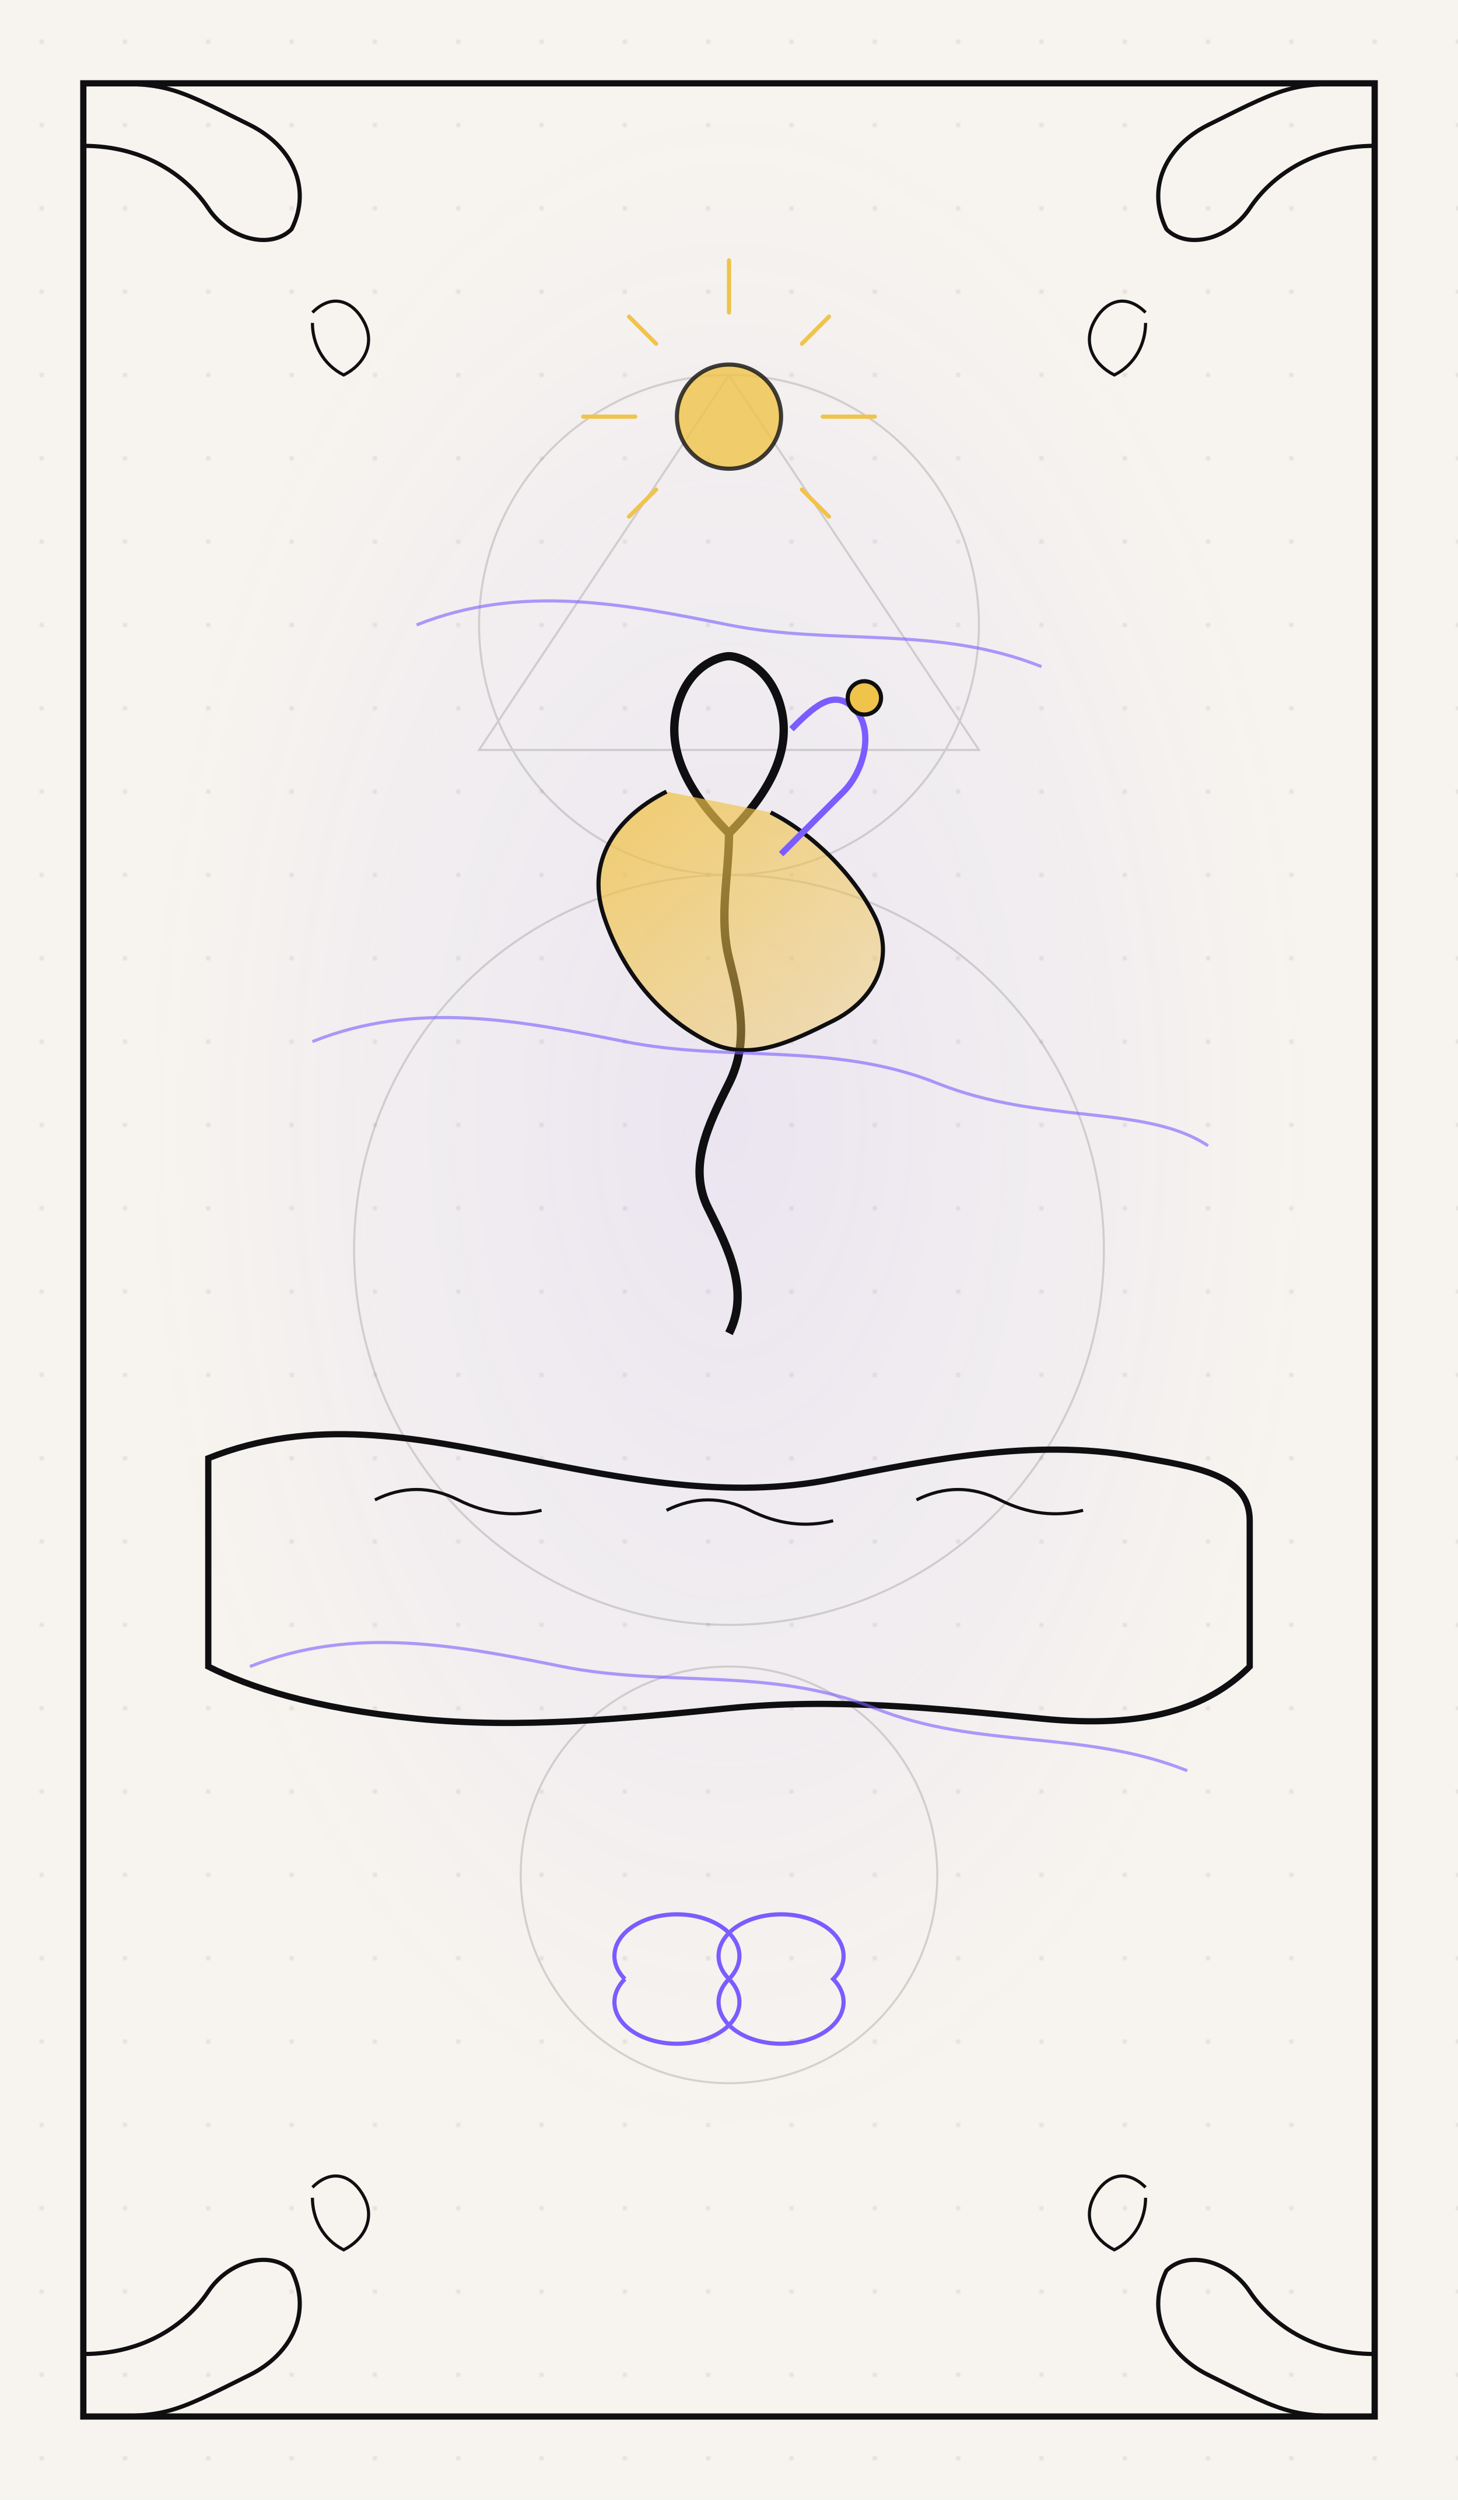 <svg width="700" height="1200" viewBox="0 0 700 1200" xmlns="http://www.w3.org/2000/svg">
  <defs>
    <radialGradient id="fool-center-glow" cx="50%" cy="45%" r="40%">
      <stop offset="0%" stop-color="#7a5cff" stop-opacity="0.1"/>
      <stop offset="100%" stop-color="#7a5cff" stop-opacity="0"/>
    </radialGradient>
    <linearGradient id="fool-accent-gold" x1="0%" y1="0%" x2="100%" y2="100%">
      <stop offset="0%" stop-color="#f0c34a" stop-opacity="0.8"/>
      <stop offset="100%" stop-color="#f0c34a" stop-opacity="0.3"/>
    </linearGradient>
    <pattern id="fool-sacred-dots" patternUnits="userSpaceOnUse" width="40" height="40">
      <circle cx="20" cy="20" r="1" fill="#0f0f11" opacity="0.1"/>
    </pattern>
  </defs>
  
  <rect width="700" height="1200" fill="#f7f4ef"/>
  <rect x="0" y="0" width="700" height="1200" fill="url(#fool-sacred-dots)"/>
  <rect x="0" y="0" width="700" height="1200" fill="url(#fool-center-glow)"/>
  
  <!-- Ornamental Border -->
  <path id="fool-border-frame" d="M40 40 L660 40 L660 1160 L40 1160 Z" 
        fill="none" stroke="#0f0f11" stroke-width="3"/>
  
  <!-- Corner Ornaments -->
  <path id="fool-corner-tl" d="M40 40 C80 40 80 40 120 60 C140 70 150 90 140 110 C130 120 110 115 100 100 C90 85 70 70 40 70 Z" 
        fill="none" stroke="#0f0f11" stroke-width="2"/>
  <path id="fool-corner-tr" d="M660 40 C620 40 620 40 580 60 C560 70 550 90 560 110 C570 120 590 115 600 100 C610 85 630 70 660 70 Z" 
        fill="none" stroke="#0f0f11" stroke-width="2"/>
  <path id="fool-corner-bl" d="M40 1160 C80 1160 80 1160 120 1140 C140 1130 150 1110 140 1090 C130 1080 110 1085 100 1100 C90 1115 70 1130 40 1130 Z" 
        fill="none" stroke="#0f0f11" stroke-width="2"/>
  <path id="fool-corner-br" d="M660 1160 C620 1160 620 1160 580 1140 C560 1130 550 1110 560 1090 C570 1080 590 1085 600 1100 C610 1115 630 1130 660 1130 Z" 
        fill="none" stroke="#0f0f11" stroke-width="2"/>
  
  <!-- Sacred Geometry Grid -->
  <g id="fool-geometry-grid" opacity="0.15">
    <circle cx="350" cy="300" r="120" fill="none" stroke="#0f0f11" stroke-width="1"/>
    <circle cx="350" cy="600" r="180" fill="none" stroke="#0f0f11" stroke-width="1"/>
    <circle cx="350" cy="900" r="100" fill="none" stroke="#0f0f11" stroke-width="1"/>
    <path d="M350 180 L470 360 L230 360 Z" fill="none" stroke="#0f0f11" stroke-width="1"/>
  </g>
  
  <!-- Central Figure - The Fool -->
  <g id="fool-central-figure">
    <!-- Figure silhouette -->
    <path id="fool-figure-body" d="M350 400 C330 380 320 360 325 340 C330 320 345 315 350 315 C355 315 370 320 375 340 C380 360 370 380 350 400 
             C350 420 345 440 350 460 C355 480 360 500 350 520 C340 540 330 560 340 580 C350 600 360 620 350 640" 
          fill="none" stroke="#0f0f11" stroke-width="4"/>
    
    <!-- Flowing cloak -->
    <path id="fool-cloak" d="M320 380 C300 390 280 410 290 440 C300 470 320 490 340 500 C360 510 380 500 400 490 C420 480 430 460 420 440 C410 420 390 400 370 390" 
          fill="url(#fool-accent-gold)" stroke="#0f0f11" stroke-width="2"/>
    
    <!-- Staff/walking stick -->
    <path id="fool-staff" d="M380 350 C390 340 400 330 410 340 C420 350 415 370 405 380 C395 390 385 400 375 410" 
          fill="none" stroke="#7a5cff" stroke-width="3"/>
    
    <!-- Bundle on staff -->
    <circle id="fool-bundle" cx="415" cy="335" r="8" fill="#f0c34a" stroke="#0f0f11" stroke-width="2"/>
  </g>
  
  <!-- Cliff Edge Motif -->
  <g id="fool-cliff-edge">
    <path id="fool-cliff-main" d="M100 700 C150 680 200 690 250 700 C300 710 350 720 400 710 C450 700 500 690 550 700 C580 705 600 710 600 730 
             L600 800 C580 820 550 830 500 825 C450 820 400 815 350 820 C300 825 250 830 200 825 C150 820 120 810 100 800 Z" 
          fill="none" stroke="#0f0f11" stroke-width="3"/>
    
    <!-- Cliff details -->
    <path id="fool-cliff-detail1" d="M180 720 Q200 710 220 720 T260 725" fill="none" stroke="#0f0f11" stroke-width="1.5"/>
    <path id="fool-cliff-detail2" d="M320 725 Q340 715 360 725 T400 730" fill="none" stroke="#0f0f11" stroke-width="1.5"/>
    <path id="fool-cliff-detail3" d="M440 720 Q460 710 480 720 T520 725" fill="none" stroke="#0f0f11" stroke-width="1.5"/>
  </g>
  
  <!-- Sun/Dawn Motif -->
  <g id="fool-sun-motif">
    <circle id="fool-sun-center" cx="350" cy="200" r="25" fill="#f0c34a" stroke="#0f0f11" stroke-width="2" opacity="0.8"/>
    
    <!-- Sun rays -->
    <path id="fool-ray1" d="M350 150 C350 140 350 130 350 125" stroke="#f0c34a" stroke-width="2" stroke-linecap="round"/>
    <path id="fool-ray2" d="M385 165 C390 160 395 155 398 152" stroke="#f0c34a" stroke-width="2" stroke-linecap="round"/>
    <path id="fool-ray3" d="M395 200 C405 200 415 200 420 200" stroke="#f0c34a" stroke-width="2" stroke-linecap="round"/>
    <path id="fool-ray4" d="M385 235 C390 240 395 245 398 248" stroke="#f0c34a" stroke-width="2" stroke-linecap="round"/>
    <path id="fool-ray5" d="M315 165 C310 160 305 155 302 152" stroke="#f0c34a" stroke-width="2" stroke-linecap="round"/>
    <path id="fool-ray6" d="M305 200 C295 200 285 200 280 200" stroke="#f0c34a" stroke-width="2" stroke-linecap="round"/>
    <path id="fool-ray7" d="M315 235 C310 240 305 245 302 248" stroke="#f0c34a" stroke-width="2" stroke-linecap="round"/>
  </g>
  
  <!-- Flowing Energy Lines -->
  <g id="fool-energy-flow" opacity="0.6">
    <path id="fool-flow1" d="M200 300 C250 280 300 290 350 300 C400 310 450 300 500 320" 
          fill="none" stroke="#7a5cff" stroke-width="1.5"/>
    <path id="fool-flow2" d="M150 500 C200 480 250 490 300 500 C350 510 400 500 450 520 C500 540 550 530 580 550" 
          fill="none" stroke="#7a5cff" stroke-width="1.5"/>
    <path id="fool-flow3" d="M120 800 C170 780 220 790 270 800 C320 810 370 800 420 820 C470 840 520 830 570 850" 
          fill="none" stroke="#7a5cff" stroke-width="1.5"/>
  </g>
  
  <!-- Decorative Flourishes -->
  <g id="fool-flourishes">
    <path id="fool-flourish1" d="M150 150 C160 140 170 145 175 155 C180 165 175 175 165 180 C155 175 150 165 150 155" 
          fill="none" stroke="#0f0f11" stroke-width="1.5"/>
    <path id="fool-flourish2" d="M550 150 C540 140 530 145 525 155 C520 165 525 175 535 180 C545 175 550 165 550 155" 
          fill="none" stroke="#0f0f11" stroke-width="1.5"/>
    <path id="fool-flourish3" d="M150 1050 C160 1040 170 1045 175 1055 C180 1065 175 1075 165 1080 C155 1075 150 1065 150 1055" 
          fill="none" stroke="#0f0f11" stroke-width="1.5"/>
    <path id="fool-flourish4" d="M550 1050 C540 1040 530 1045 525 1055 C520 1065 525 1075 535 1080 C545 1075 550 1065 550 1055" 
          fill="none" stroke="#0f0f11" stroke-width="1.5"/>
  </g>
  
  <!-- Infinity Symbol -->
  <path id="fool-infinity" d="M300 950 A30 20 0 1 1 350 950 A30 20 0 1 1 400 950 A30 20 0 1 1 350 950 A30 20 0 1 1 300 950" 
        fill="none" stroke="#7a5cff" stroke-width="2"/>
</svg>